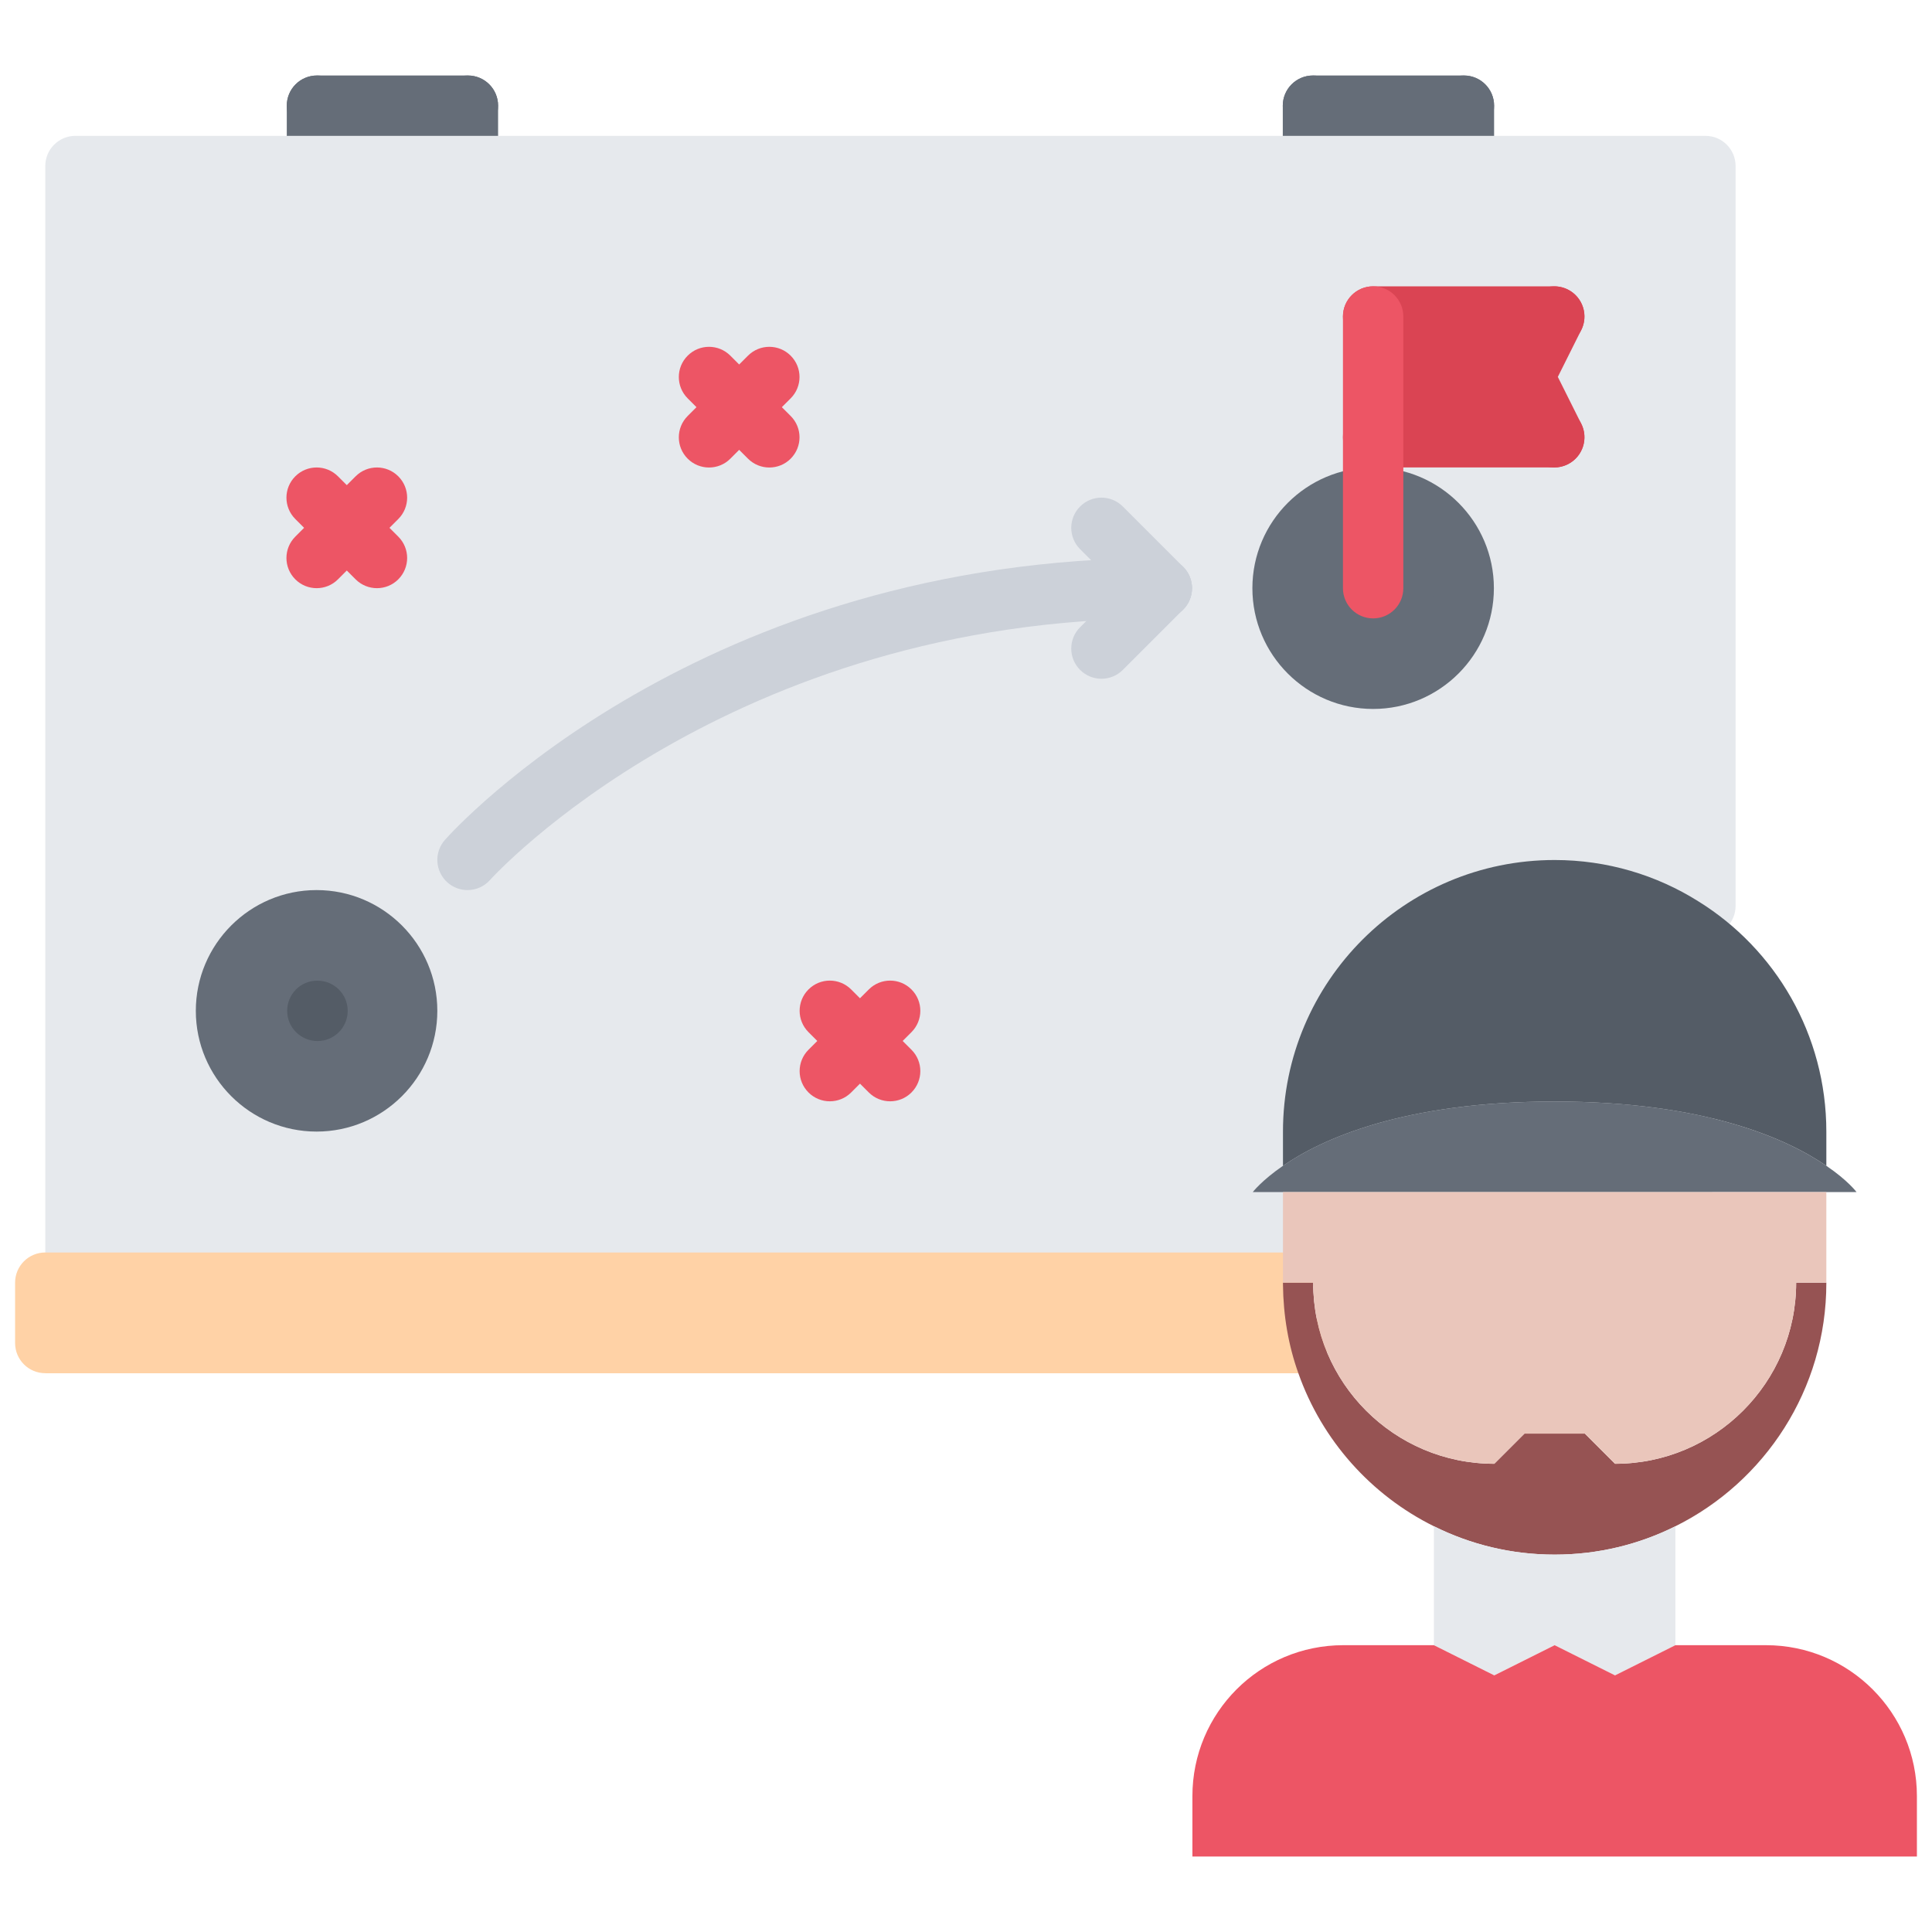 <?xml version="1.0" encoding="utf-8"?>
<!-- Generator: Adobe Illustrator 16.0.0, SVG Export Plug-In . SVG Version: 6.00 Build 0)  -->
<!DOCTYPE svg PUBLIC "-//W3C//DTD SVG 1.1//EN" "http://www.w3.org/Graphics/SVG/1.1/DTD/svg11.dtd">
<svg version="1.1" id="icons" xmlns="http://www.w3.org/2000/svg" xmlns:xlink="http://www.w3.org/1999/xlink" x="0px" y="0px"
	 width="64px" height="64px" viewBox="0 0 64 64" enable-background="new 0 0 64 64" xml:space="preserve">
<g>
	<g>
		<rect x="10.5" y="3.5" fill="#656D78" width="5" height="3"/>
	</g>
	<g>
		<rect x="43.49" y="3.5" fill="#656D78" width="5" height="3"/>
	</g>
	<path fill="#656D78" d="M10.5,7.501c-0.553,0-1-0.447-1-1v-3c0-0.553,0.447-1,1-1s1,0.447,1,1v3
		C11.5,7.054,11.053,7.501,10.5,7.501z"/>
	<path fill="#656D78" d="M15.5,7.501c-0.553,0-1-0.447-1-1v-3c0-0.553,0.447-1,1-1s1,0.447,1,1v3
		C16.5,7.054,16.053,7.501,15.5,7.501z"/>
	<path fill="#656D78" d="M15.5,4.501h-5c-0.553,0-1-0.447-1-1s0.447-1,1-1h5c0.553,0,1,0.447,1,1S16.053,4.501,15.5,4.501z"/>
	<path fill="#656D78" d="M43.494,7.501c-0.553,0-1-0.447-1-1v-3c0-0.553,0.447-1,1-1s1,0.447,1,1v3
		C44.494,7.054,44.047,7.501,43.494,7.501z"/>
	<path fill="#656D78" d="M48.494,7.501c-0.553,0-1-0.447-1-1v-3c0-0.553,0.447-1,1-1s1,0.447,1,1v3
		C49.494,7.054,49.047,7.501,48.494,7.501z"/>
	<path fill="#656D78" d="M48.494,4.501h-5c-0.553,0-1-0.447-1-1s0.447-1,1-1h5c0.553,0,1,0.447,1,1S49.047,4.501,48.494,4.501z"/>
	<g>
		<rect x="2.73" y="5.604" fill="#E6E9ED" width="53.994" height="36.989"/>
	</g>
	<g>
		<path fill="#FFD2A6" d="M43.01,45.489H1.5v-3h1h40v0.01v0.05C42.51,43.579,42.68,44.568,43.01,45.489z"/>
	</g>
	<g>
		<path fill="#656D78" d="M10.48,30.479c1.659,0,3,1.351,3,3c0,1.66-1.341,3-3,3c-1.65,0-3-1.34-3-3
			C7.48,31.829,8.83,30.479,10.48,30.479z"/>
	</g>
	<g>
		<path fill="#656D78" d="M48.48,19.479c0,1.66-1.341,3-3,3c-1.65,0-3-1.34-3-3c0-1.649,1.35-3,3-3
			C47.14,16.479,48.48,17.829,48.48,19.479z"/>
	</g>
	<g>
		<polygon fill="#DA4453" points="51.48,10.479 50.48,12.479 51.48,14.479 45.48,14.479 45.48,10.479 		"/>
	</g>
	<g>
		<path fill="#E6E9ED" d="M42.499,43.49H2.5c-0.553,0-1-0.447-1-1V5.5c0-0.553,0.447-1,1-1h53.994c0.553,0,1,0.447,1,1v24.507
			c0,0.553-0.447,1-1,1s-1-0.447-1-1V6.5H3.5v34.99h38.999c0.553,0,1,0.447,1,1S43.052,43.49,42.499,43.49z"/>
	</g>
	<g>
		<path fill="#FFD2A6" d="M43.01,45.489H1.5c-0.553,0-1-0.447-1-1V42.49c0-0.553,0.447-1,1-1h41c0.553,0,1,0.447,1,1s-0.447,1-1,1
			h-40v-0.001h40.51c0.553,0,1,0.447,1,1S43.563,45.489,43.01,45.489z"/>
	</g>
	<g>
		<path fill="#656D78" d="M10.487,37.485c-2.206,0-4-1.794-4-4s1.794-4,4-4s4,1.794,4,4S12.693,37.485,10.487,37.485z
			 M10.487,31.485c-1.103,0-2,0.897-2,2s0.897,2,2,2s2-0.897,2-2S11.59,31.485,10.487,31.485z"/>
	</g>
	<g>
		<path fill="#656D78" d="M45.487,23.485c-2.206,0-4-1.794-4-4s1.794-4,4-4s4,1.794,4,4S47.693,23.485,45.487,23.485z
			 M45.487,17.485c-1.103,0-2,0.897-2,2s0.897,2,2,2s2-0.897,2-2S46.59,17.485,45.487,17.485z"/>
	</g>
	<g>
		<path fill="#DA4453" d="M51.487,11.485h-6c-0.553,0-1-0.447-1-1s0.447-1,1-1h6c0.553,0,1,0.447,1,1S52.04,11.485,51.487,11.485z"
			/>
	</g>
	<g>
		<path fill="#DA4453" d="M51.487,15.485h-6c-0.553,0-1-0.447-1-1s0.447-1,1-1h6c0.553,0,1,0.447,1,1S52.04,15.485,51.487,15.485z"
			/>
	</g>
	<g>
		<path fill="#DA4453" d="M51.488,15.485c-0.367,0-0.72-0.202-0.896-0.553l-1-2c-0.141-0.281-0.141-0.613,0-0.895l1-2
			c0.248-0.494,0.849-0.693,1.342-0.447c0.494,0.247,0.694,0.848,0.447,1.342l-0.776,1.553l0.776,1.553
			c0.247,0.494,0.047,1.095-0.447,1.342C51.791,15.451,51.639,15.485,51.488,15.485z"/>
	</g>
	<g>
		<path fill="#CCD1D9" d="M15.487,29.485c-0.236,0-0.474-0.083-0.664-0.253c-0.413-0.366-0.45-0.999-0.083-1.411
			c0.339-0.382,8.474-9.336,23.747-9.336c0.553,0,1,0.447,1,1s-0.447,1-1,1c-14.385,0-22.176,8.578-22.253,8.664
			C16.037,29.372,15.763,29.485,15.487,29.485z"/>
	</g>
	<g>
		<path fill="#CCD1D9" d="M36.487,22.485c-0.256,0-0.512-0.098-0.707-0.293c-0.391-0.391-0.391-1.023,0-1.414l2-2
			c0.391-0.391,1.023-0.391,1.414,0s0.391,1.023,0,1.414l-2,2C36.999,22.388,36.743,22.485,36.487,22.485z"/>
	</g>
	<g>
		<path fill="#CCD1D9" d="M38.487,20.485c-0.256,0-0.512-0.098-0.707-0.293l-2-2c-0.391-0.391-0.391-1.023,0-1.414
			s1.023-0.391,1.414,0l2,2c0.391,0.391,0.391,1.023,0,1.414C38.999,20.388,38.743,20.485,38.487,20.485z"/>
	</g>
	<g>
		<path fill="#545C66" d="M10.518,34.486c-0.553,0-1.005-0.447-1.005-1s0.442-1,0.994-1h0.011c0.552,0,1,0.447,1,1
			S11.069,34.486,10.518,34.486z"/>
	</g>
	<g>
		<path fill="#ED5565" d="M12.487,19.484c-0.256,0-0.512-0.098-0.707-0.293l-1.998-1.998c-0.391-0.391-0.391-1.023,0-1.414
			s1.023-0.391,1.414,0l1.998,1.998c0.391,0.391,0.391,1.023,0,1.414C12.999,19.387,12.743,19.484,12.487,19.484z"/>
	</g>
	<g>
		<path fill="#ED5565" d="M10.489,19.484c-0.256,0-0.512-0.098-0.707-0.293c-0.391-0.391-0.391-1.023,0-1.414l1.998-1.998
			c0.391-0.391,1.023-0.391,1.414,0s0.391,1.023,0,1.414l-1.998,1.998C11.001,19.387,10.745,19.484,10.489,19.484z"/>
	</g>
	<g>
		<path fill="#ED5565" d="M25.485,15.487c-0.256,0-0.512-0.098-0.707-0.293l-1.998-1.998c-0.391-0.391-0.391-1.023,0-1.414
			s1.023-0.391,1.414,0l1.998,1.998c0.391,0.391,0.391,1.023,0,1.414C25.997,15.39,25.741,15.487,25.485,15.487z"/>
	</g>
	<g>
		<path fill="#ED5565" d="M23.487,15.487c-0.256,0-0.512-0.098-0.707-0.293c-0.391-0.391-0.391-1.023,0-1.414l1.998-1.998
			c0.391-0.391,1.023-0.391,1.414,0s0.391,1.023,0,1.414l-1.998,1.998C23.999,15.39,23.743,15.487,23.487,15.487z"/>
	</g>
	<g>
		<path fill="#ED5565" d="M29.487,36.482c-0.256,0-0.512-0.098-0.707-0.293l-1.998-1.998c-0.391-0.391-0.391-1.023,0-1.414
			s1.023-0.391,1.414,0l1.998,1.998c0.391,0.391,0.391,1.023,0,1.414C29.999,36.385,29.743,36.482,29.487,36.482z"/>
	</g>
	<g>
		<path fill="#ED5565" d="M27.489,36.482c-0.256,0-0.512-0.098-0.707-0.293c-0.391-0.391-0.391-1.023,0-1.414l1.998-1.998
			c0.391-0.391,1.023-0.391,1.414,0s0.391,1.023,0,1.414l-1.998,1.998C28.001,36.385,27.745,36.482,27.489,36.482z"/>
	</g>
	<g>
		<path fill="#ED5565" d="M45.487,20.485c-0.553,0-1-0.447-1-1v-9c0-0.553,0.447-1,1-1s1,0.447,1,1v9
			C46.487,20.038,46.04,20.485,45.487,20.485z"/>
	</g>
	<g>
		<path fill="#656D78" d="M60.5,38.619c0.72,0.489,1,0.87,1,0.87h-1h-18h-1c0,0,0.29-0.381,1-0.87c1.29-0.891,4-2.13,9-2.13
			C56.51,36.489,59.22,37.739,60.5,38.619z"/>
	</g>
	<g>
		<path fill="#965353" d="M60.5,42.489v0.01c0,3.529-2.04,6.59-5,8.06c-1.2,0.601-2.56,0.94-4,0.94s-2.8-0.34-4-0.94
			c-2.08-1.03-3.71-2.85-4.49-5.069c-0.33-0.921-0.5-1.91-0.51-2.94v-0.05v-0.01h1c0,3.31,2.68,6,6,6l1-1h2l1,1c3.31,0,6-2.69,6-6
			H60.5z"/>
	</g>
	<g>
		<path fill="#E6E9ED" d="M51.5,51.499c1.44,0,2.8-0.34,4-0.94v3.94l-2,1l-2-1l-2,1l-2-1v-3.94
			C48.7,51.159,50.06,51.499,51.5,51.499z"/>
	</g>
	<g>
		<path fill="#EAC6BB" d="M42.5,39.489h18v3h-1c0,3.31-2.69,6-6,6l-1-1h-2l-1,1c-3.32,0-6-2.69-6-6h-1V39.489z"/>
	</g>
	<g>
		<path fill="#545C66" d="M60.5,37.489v1.13c-1.28-0.88-3.99-2.13-9-2.13c-5,0-7.71,1.239-9,2.13v-1.13c0-4.971,4.03-9,9-9
			c1.74,0,3.38,0.5,4.76,1.369C58.81,31.438,60.5,34.269,60.5,37.489z"/>
	</g>
	<g>
		<path fill="#ED5565" d="M63.5,59.499v2h-24v-2c0-2.76,2.23-5,5-5h3l2,1l2-1l2,1l2-1h3C61.26,54.499,63.5,56.739,63.5,59.499z"/>
	</g>
</g>
</svg>
